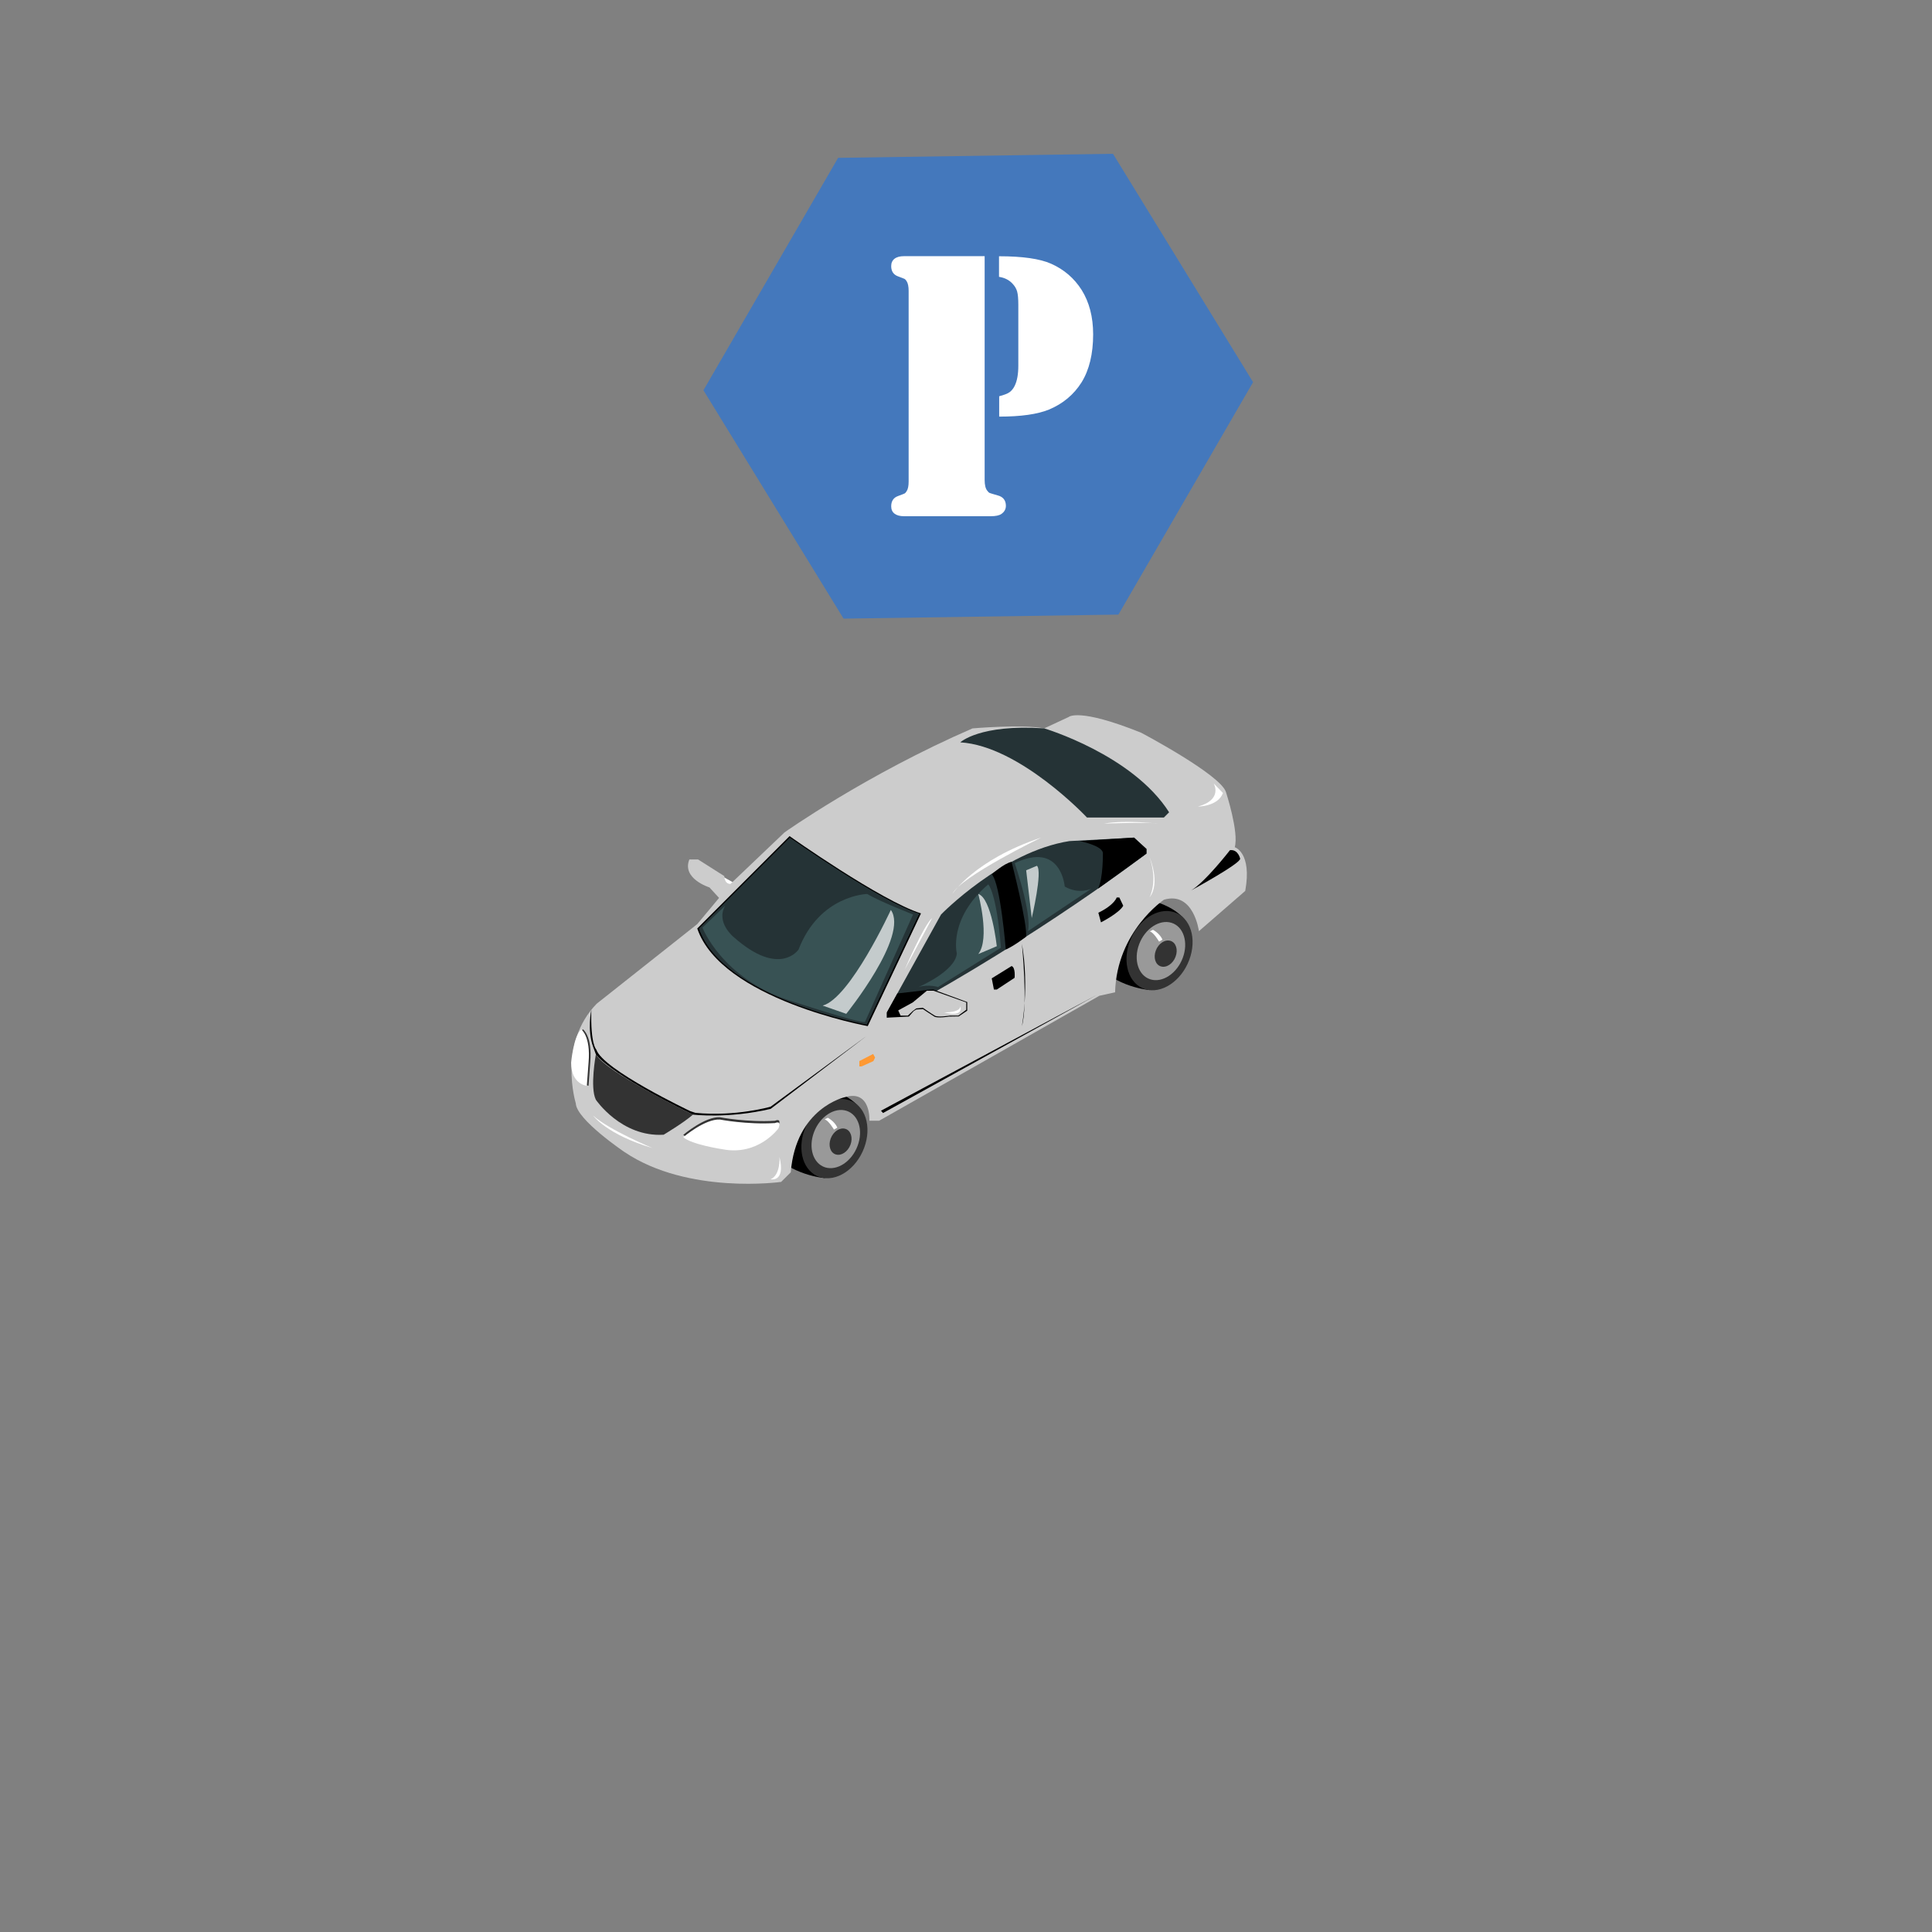 <?xml version="1.0" encoding="utf-8"?>
<!-- Generator: Adobe Illustrator 16.0.0, SVG Export Plug-In . SVG Version: 6.00 Build 0)  -->
<!DOCTYPE svg PUBLIC "-//W3C//DTD SVG 1.1//EN" "http://www.w3.org/Graphics/SVG/1.1/DTD/svg11.dtd">
<svg version="1.1" id="Layer_1" xmlns="http://www.w3.org/2000/svg" xmlns:xlink="http://www.w3.org/1999/xlink" x="0px" y="0px"
	 width="200px" height="200px" viewBox="0 0 200 200" enable-background="new 0 0 200 200" xml:space="preserve">
<rect x="0" y="0" width="200" height="200" fill="#808080" stroke="none"/>
<polygon fill="#FFFFFF" points="74.16,90.374 74.16,91.779 75.684,92.543 75.922,91.364 "/>
<g id="Tire_2_1_">
	<path d="M85.392,121.956c0,0-3.566-0.253-5.719-2.856c0,0-1.853-4.828,2.927-6.742c0,0,3.874-0.203,6.133,2.017
		C91.003,116.577,85.392,121.956,85.392,121.956z"/>
	<path fill="#333333" d="M89.456,118.828c-0.827,2.214-2.874,3.561-4.574,3.029c-1.697-0.53-2.407-2.743-1.58-4.951
		c0.831-2.204,2.875-3.557,4.575-3.026C89.575,114.414,90.281,116.625,89.456,118.828z"/>
	<path fill="#999999" d="M87.617,114.986c-1.244-0.387-2.75,0.609-3.353,2.218c-0.611,1.619-0.085,3.248,1.157,3.64
		c1.248,0.387,2.75-0.604,3.356-2.222C89.386,117.002,88.872,115.379,87.617,114.986z M88.042,118.499
		c-0.274,0.733-0.958,1.185-1.523,1.007c-0.566-0.175-0.8-0.915-0.526-1.646c0.272-0.729,0.952-1.178,1.521-1.002
		C88.076,117.025,88.313,117.77,88.042,118.499z"/>
	<path fill="#FFFFFF" d="M85.695,115.711c0,0,0.705,0.363,0.988,1.02l-0.351,0.207c0,0-0.564-0.974-0.972-1.057L85.695,115.711z"/>
	
		<animateTransform  type="translate" fill="remove" attributeName="transform" dur="1" calcMode="linear" restart="always" values="0,0;0.1,0.1;0,0" begin="0s" additive="replace" repeatCount="indefinite" accumulate="none" attributeType="XML">
		</animateTransform>
</g>
<g id="Tire_2_2_">
	<path d="M119.05,102.495c0,0-3.567-0.255-5.72-2.855c0,0-1.852-4.834,2.926-6.747c0,0,3.872-0.197,6.139,2.013
		C124.659,97.116,119.05,102.495,119.05,102.495z"/>
	<path fill="#333333" d="M123.111,99.37c-0.828,2.203-2.873,3.56-4.572,3.028c-1.699-0.535-2.406-2.745-1.582-4.945
		c0.831-2.21,2.875-3.563,4.575-3.031C123.234,94.949,123.938,97.167,123.111,99.37z"/>
	<path fill="#999999" d="M121.279,95.53c-1.248-0.392-2.752,0.602-3.357,2.222c-0.604,1.611-0.084,3.238,1.162,3.629
		s2.748-0.604,3.354-2.217C123.045,97.54,122.523,95.919,121.279,95.53z M121.693,99.042c-0.271,0.729-0.953,1.178-1.521,0.999
		c-0.565-0.172-0.797-0.908-0.524-1.64c0.271-0.727,0.949-1.181,1.52-1.004C121.736,97.567,121.973,98.307,121.693,99.042z"/>
	<path fill="#FFFFFF" d="M119.354,96.25c0,0,0.701,0.365,0.985,1.019l-0.351,0.208c0,0-0.565-0.978-0.969-1.06L119.354,96.25z"/>
	
		<animateTransform  type="translate" fill="remove" attributeName="transform" dur="1" calcMode="linear" restart="always" values="0,0;0.1,0.1;0,0" begin="0s" additive="replace" repeatCount="indefinite" accumulate="none" attributeType="XML">
		</animateTransform>
</g>
<g id="Car">
	<path fill="#CCCCCC" d="M59.605,114.21c0,0-1.9-6.146,2.171-10.312l10.403-8.235l2.259-2.71l-0.995-1.087
		c0,0-2.891-0.902-2.081-2.895h0.904l2.711,1.72c0,0,0,0.815,0.639,0.815l5.605-5.342c0,0,8.413-5.969,19.451-10.761
		c0,0,5.158-0.449,7.42,0l2.535-1.179c0,0,0.994-0.995,7.507,1.628c0,0,8.234,4.345,8.78,6.151c0,0,1.357,4.161,0.906,5.699
		c0,0,1.809,0.543,1.086,4.525l-4.793,4.166c0,0-0.539-4.166-3.619-3.256c0,0-4.883,3.256-5.061,9.583l-1.629,0.363L91.01,116.018
		h-1.009c0,0,0.181-3.254-2.535-2.44c0,0-5.062,1.083-5.607,7.778l-0.995,0.994c0,0-9.591,1.354-16.193-3.076
		C64.67,119.277,59.65,115.895,59.605,114.21z"/>
	<path d="M95.339,94.554l-5.512,11.668c0,0-15.165-2.76-17.647-10.106l9.556-9.56C81.733,86.556,91.201,93.262,95.339,94.554z"/>
	<path fill="#253336" d="M95.162,94.58l-5.435,11.49c0,0-14.926-2.717-17.369-9.951l9.406-9.408
		C81.767,86.71,91.088,93.311,95.162,94.58z"/>
	<path fill="#253336" d="M91.809,104.801l5.609-10.134c0,0,6.337-6.512,13.296-7.599l6.697-0.359l1.265,1.176v0.479
		c0,0-11.039,8.479-25.691,16.438l-1.174,0.545v-0.547H91.809z"/>
	<path fill="#253336" d="M99.408,76.848c0,0,1.992-1.902,8.686-1.448c0,0,9.137,2.715,12.932,8.688l-0.541,0.541h-7.963
		C112.529,84.629,105.559,77.212,99.408,76.848z"/>
	<path fill="#333333" d="M61.685,109.143c0,0-0.639,3.438,0,4.705c0,0,2.637,3.891,7.017,3.618c0,0,2.117-1.267,3.026-2.077
		C71.728,115.384,62.769,111.042,61.685,109.143z"/>
	<path fill="#333333" d="M60.346,106.553c0,0,0.985,0.682,0.758,3.395l-0.178,2.445c0,0-1.629-0.143-1.629-2.401
		C59.297,109.993,59.536,107.234,60.346,106.553z"/>
	<path fill="#333333" d="M70.731,117.479c0,0,2.261-1.918,3.797-1.821c0,0,2.806,0.542,5.701,0.364c0,0,0.721-0.354,0.358,0.539
		c0,0-2.08,2.896-5.789,2.17C74.804,118.73,71.562,118.244,70.731,117.479z"/>
	<path fill="#FFFFFF" d="M70.731,117.721c0,0,2.261-1.918,3.797-1.826c0,0,2.806,0.543,5.701,0.364c0,0,0.721-0.351,0.358,0.546
		c0,0-2.08,2.889-5.789,2.164C74.804,118.973,71.562,118.484,70.731,117.721z"/>
	<path fill="#FFFFFF" d="M60.172,106.568c0,0,0.986,0.678,0.758,3.393l-0.182,2.439c0,0-1.625-0.137-1.625-2.398
		C59.121,110.004,59.367,107.246,60.172,106.568z"/>
	<polygon fill="#FF9933" points="88.96,109.842 90.385,109.107 90.591,109.473 90.416,109.842 89.195,110.396 88.96,110.396 	"/>
	<path d="M102.664,90.512c0,0,1.291-1.16,2.054-1.29c0,0,1.681,6.526,1.497,7.747c0,0-1.23,0.958-2.096,1.326
		C104.119,98.293,103.568,91.413,102.664,90.512z"/>
	<path d="M111.77,87.067c0,0,2.31,0.452,2.401,1.226c0,0,0.041,2.659-0.505,3.7l5.016-3.629v-0.479l-1.303-1.176l0,0L111.77,87.067z
		"/>
	<path fill="#CCCCCC" d="M94.49,103.977l1.459-1.209h0.691l3.385,1.209v0.758l-0.82,0.607h-0.879c0,0-1.227,0.204-1.561,0
		c-0.343-0.203-1.223-0.811-1.223-0.811l-0.675,0.066l-0.377,0.269l-0.506,0.476H93.24l-0.254-0.541L94.49,103.977z"/>
	<path d="M92.894,102.843l3.009-0.352l0.714-0.052l3.512,1.295v0.889l-0.887,0.595l-0.988,0.015c0,0-1.195,0.201-1.534,0
		c-0.343-0.203-1.176-0.773-1.176-0.773l-0.693,0.042l-0.27,0.17l-0.498,0.562l-2.275,0.115v-0.543L92.894,102.843z"/>
	<path fill="#CCCCCC" d="M94.49,103.771l1.459-1.211h0.691l3.385,1.211v0.761l-0.82,0.606h-0.879c0,0-1.227,0.203-1.561,0
		c-0.345-0.201-1.229-0.81-1.229-0.81l-0.68,0.063l-0.371,0.271l-0.507,0.476h-0.747l-0.248-0.541L94.49,103.771z"/>
	<path fill="#FFFFFF" d="M80.694,119.771c0,0,0.123,1.863-0.92,2.307C79.774,122.079,81.337,122.438,80.694,119.771z"/>
	<path fill="#FFFFFF" d="M96.5,95.031l-2.839,5.337C93.663,100.366,95.631,95.755,96.5,95.031z"/>
	<path fill="#FFFFFF" d="M107.775,86.71c0,0-8.35,4.046-9.186,5.833C98.597,92.543,100.857,89.016,107.775,86.71z"/>
	<path fill="#FFFFFF" d="M99.408,104.1c0,0,0.226,0.701-1.676,0.701C97.732,104.801,99.769,105.434,99.408,104.1z"/>
	<path d="M61.215,104.527c0,0-0.456,2.08,0.186,3.844l0.283,0.771c0,0,1.073,1.853,10.043,6.241c0,0,3.614,0.449,8.047-0.591
		l9.998-7.595l-9.998,7.366c0,0-3.574,1.043-7.778,0.64l-0.545-0.181c0,0-9.064-4.299-9.722-6.375
		C61.729,108.648,61.117,108.139,61.215,104.527z"/>
	<path fill="#FFFFFF" d="M61.401,115.484c0,0,1.401,1.971,6.15,3.363C67.554,118.848,63.023,116.968,61.401,115.484z"/>
	<path opacity="0.3" fill="#669999" enable-background="new    " d="M94.521,94.667c0,0-3.482-1.356-4.751-2.123
		c0,0-4.933,0.102-7.103,5.75c0,0-1.945,2.933-6.696-1.271c0,0-1.901-1.513-0.902-3.266l-2.351,2.268c0,0,1.989,5.204,8.908,7.509
		c0,0,7.281,2.409,7.916,2.258L94.521,94.667z"/>
	<polygon points="113.533,102.998 91.413,115.218 91.199,114.979 	"/>
	<path d="M102.664,101.279l0.227,1.16h0.293l1.846-1.215c0,0,0.115-1.081-0.312-1.218L102.664,101.279z"/>
	<path d="M113.701,94.486l0.271,0.996c0,0,1.898-0.962,2.305-1.723l-0.405-0.853h-0.271
		C115.602,92.905,115.377,93.674,113.701,94.486z"/>
	<path opacity="0.3" fill="#669999" enable-background="new    " d="M102.303,91.549c0,0,0.861,0.814,1.314,6.559l-6.514,4.07
		c0,0-0.917-0.316-2.02,0c0,0,3.823-1.627,3.967-3.482C99.046,98.695,98.142,95.122,102.303,91.549z"/>
	<path opacity="0.3" fill="#669999" enable-background="new    " d="M105.045,89.352c0,0,1.782,5.181,1.377,7.037l6.559-4.396
		c0,0-1.265,0.642-2.76-0.219C110.217,91.774,109.865,87.058,105.045,89.352z"/>
	<path d="M127.326,88.009c0,0-2.549,3.297-4.035,4.177c0,0,5.121-2.783,5.09-3.295C128.381,88.889,128.178,87.906,127.326,88.009z"
		/>
	<path d="M105.787,97.702c0,0,0.639,6.321,0,8.521C105.787,106.223,106.561,102.132,105.787,97.702z"/>
	<path fill="#FFFFFF" d="M118.994,88.721c0,0,1.18,2.692,0,4.184C118.994,92.905,119.9,91.325,118.994,88.721z"/>
	<path fill="#FFFFFF" d="M114.291,85.26c0,0,4.75-0.178,5.561,0C119.852,85.26,116.503,84.854,114.291,85.26z"/>
	<path fill="#FFFFFF" d="M125.641,81.099c0,0,0.994,1.674-1.627,2.395c0,0,2.078,0,2.584-1.403L125.641,81.099z"/>
	<path opacity="0.7" fill="#FFFFFF" enable-background="new    " d="M92.22,94.194c0,0-4.207,9.137-7.058,9.906l2.441,0.852
		C87.604,104.951,94.117,96.886,92.22,94.194z"/>
	<path opacity="0.7" fill="#FFFFFF" enable-background="new    " d="M101.27,92.543c0,0,1.256,4.624,0,6.222l1.918-0.815
		C103.184,97.95,102.654,92.974,101.27,92.543z"/>
	<path opacity="0.7" fill="#FFFFFF" enable-background="new    " d="M106.229,90.093l0.576,4.938c0,0,1.15-4.836,0.539-5.407
		L106.229,90.093z"/>
</g>
<g>
	<rect x="88.124" y="22.19" fill="#FFFFFF" width="27.984" height="33.516"/>
	<rect x="88.124" y="24.398" fill="#FFFFFF" width="27.984" height="33.516"/>
	<path id="parking" fill="#4478BC" d="M115.215,15.92l-28.454,0.42L72.82,40.398L87.326,64.04l28.452-0.417l13.941-24.061
		L115.215,15.92z M103.664,53.204c-0.224,0.157-0.593,0.235-1.116,0.235h-0.604h-7.899h-0.459c-0.426,0-0.753-0.089-0.985-0.266
		c-0.229-0.176-0.344-0.428-0.344-0.759c0-0.54,0.235-0.898,0.708-1.066c0.39-0.143,0.619-0.232,0.683-0.266
		c0.063-0.034,0.129-0.106,0.203-0.229c0.14-0.207,0.211-0.541,0.211-1.002V30.11c0-0.459-0.072-0.794-0.211-1.007
		c-0.074-0.117-0.141-0.191-0.203-0.227c-0.063-0.034-0.297-0.12-0.683-0.266c-0.473-0.172-0.708-0.527-0.708-1.063
		c0-0.329,0.115-0.583,0.344-0.763c0.232-0.178,0.561-0.266,0.985-0.266h0.459h7.886v23.168c0,0.512,0.088,0.879,0.264,1.103
		c0.095,0.134,0.182,0.215,0.266,0.246c0.083,0.034,0.359,0.115,0.818,0.247c0.563,0.146,0.851,0.509,0.851,1.086
		C104.124,52.715,103.97,52.991,103.664,53.204z M111.962,39.582c-0.801,1.271-1.927,2.211-3.37,2.816
		c-1.192,0.487-2.911,0.73-5.157,0.73V41.02c0.51-0.134,0.867-0.271,1.069-0.417c0.208-0.148,0.392-0.367,0.54-0.669
		c0.249-0.515,0.372-1.204,0.372-2.071v-6.31c0-0.616-0.039-1.078-0.123-1.378c-0.084-0.301-0.249-0.576-0.495-0.829
		c-0.344-0.367-0.803-0.597-1.38-0.688v-2.13c2.433,0,4.231,0.258,5.388,0.771c1.332,0.59,2.392,1.496,3.168,2.721
		c0.782,1.253,1.188,2.78,1.188,4.598C113.16,36.63,112.763,38.288,111.962,39.582z"/>
</g>
</svg>
